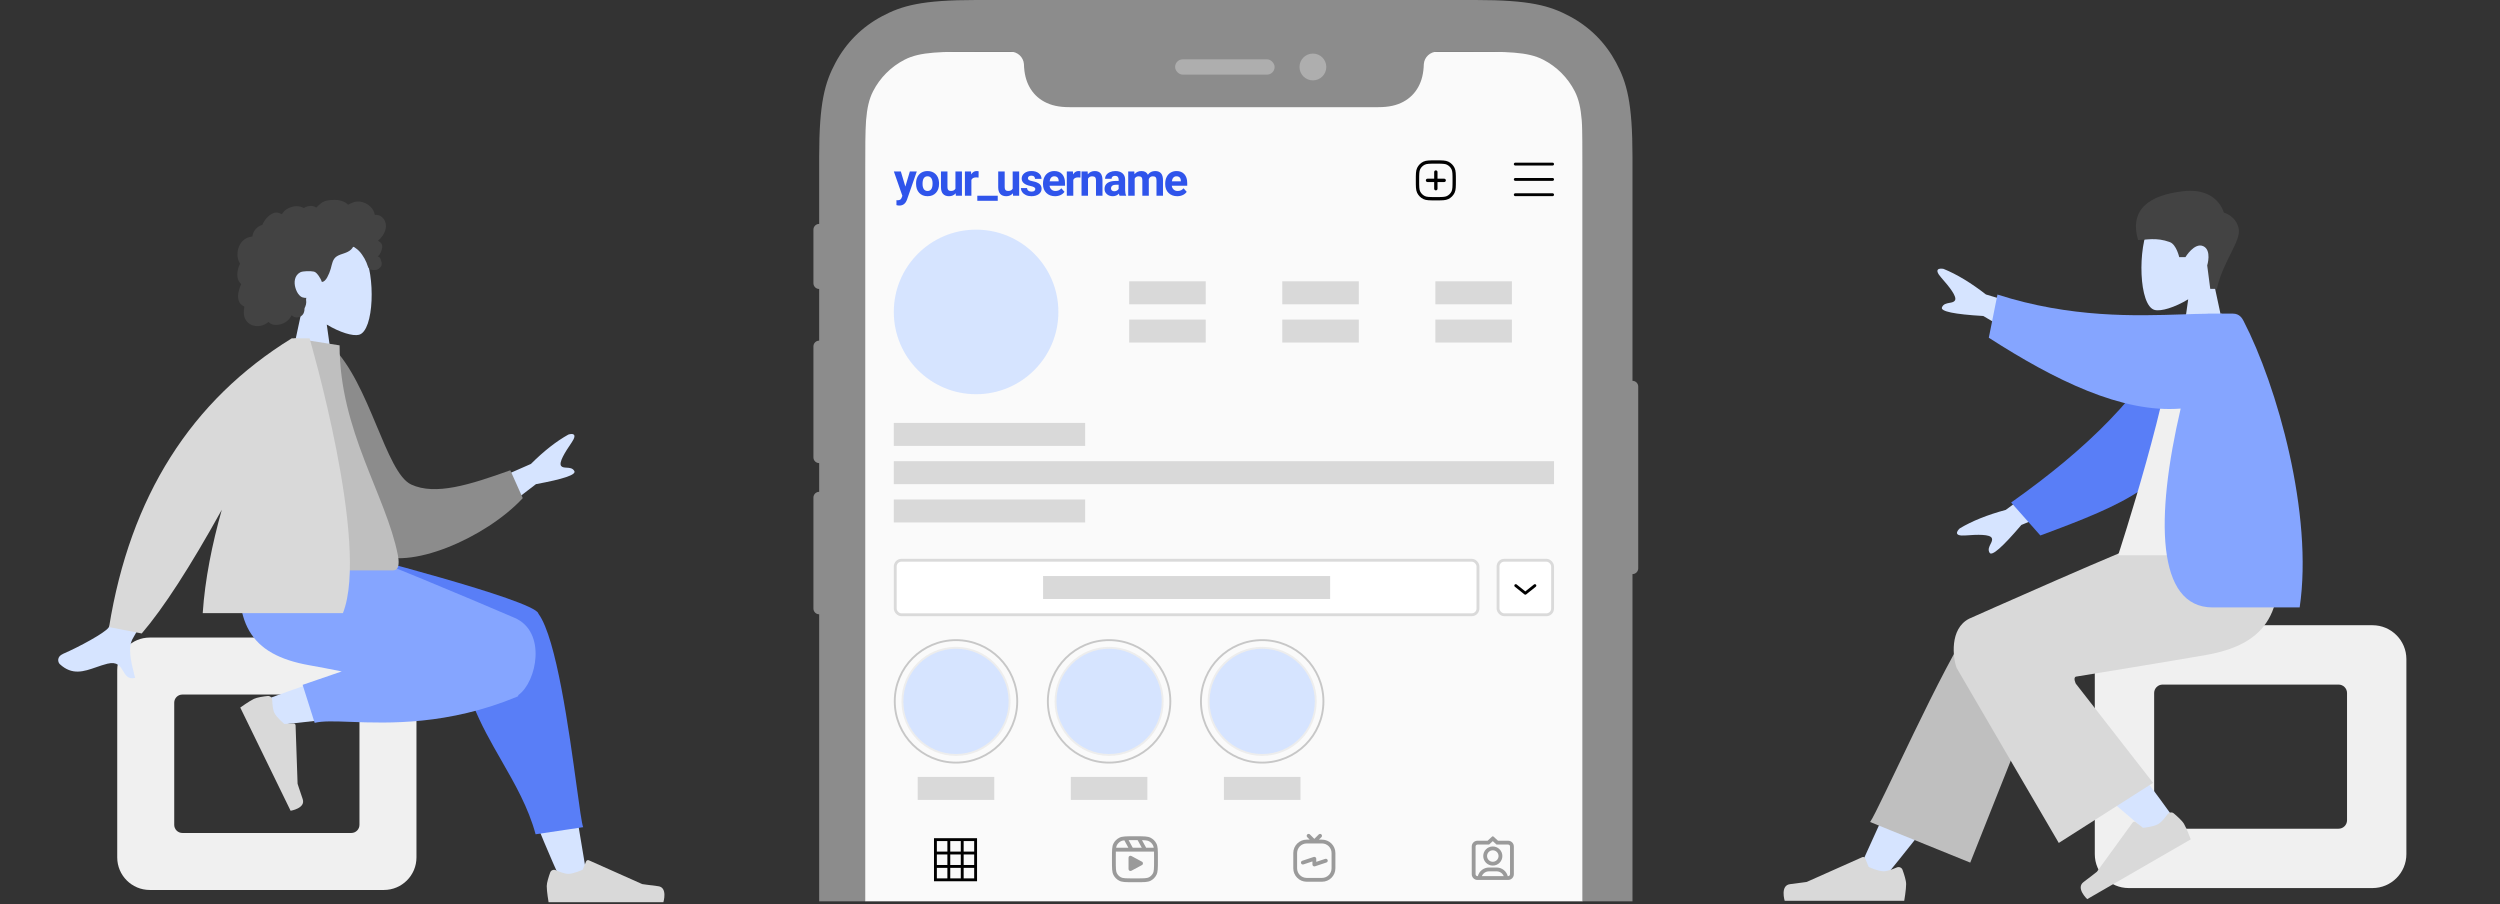 <svg width="879" height="318" viewBox="0 0 879 318" fill="none" xmlns="http://www.w3.org/2000/svg">
<rect x="0" y="0" width="879" height="318" fill="#333333" stroke="none"/>
<g clip-path="url(#clip0)">
<g clip-path="url(#clip1)">
<rect width="252.32" height="546.357" transform="translate(304.167 18.167)" fill="#FAFAFA"/>
<rect x="314.766" y="196.978" width="204.884" height="19.176" rx="2.187" fill="white"/>
<rect x="366.744" y="202.529" width="100.928" height="8.074" fill="#D9D9D9"/>
<rect x="314.766" y="196.978" width="204.884" height="19.176" rx="2.187" stroke="#DADADA" stroke-width="1.009"/>
<rect x="526.714" y="196.978" width="19.176" height="19.176" rx="2.187" fill="white" stroke="#DADADA" stroke-width="1.009"/>
<path d="M532.938 205.893L536.302 208.585L539.666 205.893" stroke="black" stroke-width="1.009" stroke-linecap="round" stroke-linejoin="round"/>
<g clip-path="url(#clip2)">
<path d="M354.967 246.601C354.967 257.006 346.532 265.441 336.127 265.441C325.722 265.441 317.287 257.006 317.287 246.601C317.287 236.196 325.722 227.761 336.127 227.761C346.532 227.761 354.967 236.196 354.967 246.601Z" fill="#D6E4FF" stroke="#EDEDED" stroke-width="0.673"/>
<circle cx="336.129" cy="246.601" r="21.531" stroke="#C7C7C7" stroke-width="0.673"/>
<rect x="322.671" y="273.179" width="26.914" height="8.074" fill="#D9D9D9"/>
<path d="M408.797 246.601C408.797 257.006 400.363 265.441 389.958 265.441C379.553 265.441 371.118 257.006 371.118 246.601C371.118 236.196 379.553 227.761 389.958 227.761C400.363 227.761 408.797 236.196 408.797 246.601Z" fill="#D6E4FF" stroke="#EDEDED" stroke-width="0.673"/>
<circle cx="389.957" cy="246.601" r="21.531" stroke="#C7C7C7" stroke-width="0.673"/>
<rect x="376.5" y="273.179" width="26.914" height="8.074" fill="#D9D9D9"/>
<path d="M462.624 246.601C462.624 257.006 454.189 265.441 443.784 265.441C433.379 265.441 424.945 257.006 424.945 246.601C424.945 236.196 433.379 227.761 443.784 227.761C454.189 227.761 462.624 236.196 462.624 246.601Z" fill="#D6E4FF" stroke="#EDEDED" stroke-width="0.673"/>
<circle cx="443.786" cy="246.601" r="21.531" stroke="#C7C7C7" stroke-width="0.673"/>
<rect x="430.329" y="273.179" width="26.914" height="8.074" fill="#D9D9D9"/>
</g>
<path fill-rule="evenodd" clip-rule="evenodd" d="M328.391 294.71H343.53V309.849H328.391V294.71ZM337.811 308.84V305.139H334.11V308.84H337.811ZM338.82 304.13H342.521V300.429H338.82V304.13ZM337.811 304.13V300.429H334.11V304.13H337.811ZM338.82 308.84H342.521V305.139H338.82V308.84ZM342.521 295.719V299.42H338.82V295.719H342.521ZM337.811 295.719V299.42H334.11V295.719H337.811ZM333.101 300.429V304.13H329.4V300.429H333.101ZM333.101 305.139V308.84H329.4V305.139H333.101ZM333.101 299.42H329.4V295.719H333.101V299.42Z" fill="black"/>
<path fill-rule="evenodd" clip-rule="evenodd" d="M523.034 296.945H523.557L523.943 296.592L524.869 295.743L525.795 296.592L526.181 296.945H526.704H530.25C530.622 296.945 530.923 297.247 530.923 297.618V307.374C530.923 307.746 530.622 308.047 530.25 308.047H530.123C529.675 306.306 528.094 305.019 526.213 305.019H523.521C521.64 305.019 520.06 306.306 519.611 308.047H519.484C519.113 308.047 518.812 307.746 518.812 307.374V297.618C518.812 297.247 519.113 296.945 519.484 296.945H523.034ZM521.026 308.047H528.709C528.31 307.061 527.342 306.365 526.213 306.365H523.521C522.392 306.365 521.425 307.061 521.026 308.047ZM530.25 295.6H526.704L525.096 294.126C524.968 294.008 524.77 294.008 524.642 294.126L523.034 295.6H519.484C518.37 295.6 517.466 296.503 517.466 297.618V307.374C517.466 308.489 518.37 309.393 519.484 309.393H530.25C531.365 309.393 532.269 308.489 532.269 307.374V297.618C532.269 296.503 531.365 295.6 530.25 295.6ZM528.232 300.982C528.232 302.84 526.726 304.346 524.868 304.346C523.01 304.346 521.504 302.84 521.504 300.982C521.504 299.124 523.01 297.618 524.868 297.618C526.726 297.618 528.232 299.124 528.232 300.982ZM526.887 300.982C526.887 302.097 525.983 303.001 524.868 303.001C523.753 303.001 522.849 302.097 522.849 300.982C522.849 299.867 523.753 298.963 524.868 298.963C525.983 298.963 526.887 299.867 526.887 300.982Z" fill="#9A9A9A"/>
<path fill-rule="evenodd" clip-rule="evenodd" d="M398.503 295.383H399.58C399.721 295.383 399.857 295.383 399.989 295.383L401.457 298.074H398.28L396.816 295.39C397.296 295.383 397.85 295.383 398.503 295.383ZM395.321 295.461C394.743 295.521 394.405 295.62 394.15 295.75C393.517 296.072 393.002 296.587 392.68 297.22C392.576 297.424 392.492 297.682 392.431 298.074H396.747L395.321 295.461ZM402.99 298.074H405.652C405.592 297.682 405.507 297.424 405.403 297.22C405.081 296.587 404.566 296.072 403.933 295.75C403.651 295.606 403.266 295.5 402.564 295.443C402.261 295.418 401.921 295.403 401.528 295.395L402.99 298.074ZM392.33 299.42C392.313 299.999 392.313 300.697 392.313 301.573V302.65C392.313 303.991 392.314 304.916 392.373 305.634C392.43 306.336 392.536 306.721 392.68 307.003C393.002 307.636 393.517 308.151 394.15 308.473C394.432 308.617 394.817 308.723 395.519 308.78C396.237 308.839 397.162 308.84 398.503 308.84H399.58C400.921 308.84 401.846 308.839 402.564 308.78C403.266 308.723 403.651 308.617 403.933 308.473C404.566 308.151 405.081 307.636 405.403 307.003C405.547 306.721 405.653 306.336 405.71 305.634C405.769 304.916 405.77 303.991 405.77 302.65V301.573C405.77 300.697 405.77 299.999 405.753 299.42H392.33ZM390.967 301.573C390.967 298.935 390.967 297.616 391.481 296.609C391.932 295.723 392.653 295.002 393.539 294.551C394.546 294.037 395.865 294.037 398.503 294.037H399.58C402.218 294.037 403.537 294.037 404.544 294.551C405.43 295.002 406.151 295.723 406.602 296.609C407.116 297.616 407.116 298.935 407.116 301.573V302.65C407.116 305.288 407.116 306.607 406.602 307.614C406.151 308.5 405.43 309.221 404.544 309.672C403.537 310.186 402.218 310.186 399.58 310.186H398.503C395.865 310.186 394.546 310.186 393.539 309.672C392.653 309.221 391.932 308.5 391.481 307.614C390.967 306.607 390.967 305.288 390.967 302.65V301.573ZM396.793 301.556C396.793 301.047 397.337 300.722 397.785 300.963L401.517 302.971C401.989 303.225 401.989 303.902 401.517 304.156L397.785 306.163C397.337 306.404 396.793 306.08 396.793 305.571V301.556Z" fill="#9A9A9A"/>
<path fill-rule="evenodd" clip-rule="evenodd" d="M460.578 293.394C460.316 293.131 459.89 293.131 459.627 293.394C459.364 293.656 459.364 294.082 459.627 294.345L460.497 295.215H459.43C456.828 295.215 454.72 297.324 454.72 299.925V305.308C454.72 307.909 456.828 310.018 459.43 310.018H464.813C467.414 310.018 469.523 307.909 469.523 305.308V299.925C469.523 297.324 467.414 295.215 464.813 295.215H463.746L464.615 294.345C464.878 294.082 464.878 293.656 464.615 293.394C464.353 293.131 463.927 293.131 463.664 293.394L462.121 294.936L460.578 293.394ZM456.065 299.925C456.065 298.067 457.572 296.561 459.43 296.561H462.121H464.813C466.671 296.561 468.177 298.067 468.177 299.925V305.308C468.177 307.166 466.671 308.672 464.813 308.672H459.43C457.572 308.672 456.065 307.166 456.065 305.308V299.925ZM462.796 301.944C462.796 301.728 462.692 301.524 462.516 301.398C462.341 301.271 462.115 301.237 461.91 301.305L457.873 302.651C457.52 302.769 457.33 303.15 457.447 303.502C457.565 303.855 457.946 304.045 458.298 303.928L461.45 302.877V303.962C461.45 304.179 461.554 304.382 461.729 304.508C461.905 304.635 462.13 304.669 462.336 304.601L466.373 303.255C466.725 303.137 466.916 302.756 466.798 302.404C466.681 302.051 466.3 301.861 465.947 301.978L462.796 303.029V301.944Z" fill="#9A9A9A"/>
<rect x="314.261" y="148.701" width="67.285" height="8.074" fill="#D9D9D9"/>
<rect x="314.259" y="175.615" width="67.285" height="8.074" fill="#D9D9D9"/>
<rect x="314.259" y="162.158" width="232.135" height="8.074" fill="#D9D9D9"/>
<path d="M532.265 57.697C532.265 57.419 532.491 57.193 532.769 57.193H545.89C546.169 57.193 546.395 57.419 546.395 57.697C546.395 57.976 546.169 58.202 545.89 58.202H532.769C532.491 58.202 532.265 57.976 532.265 57.697Z" fill="black"/>
<path d="M532.265 63.08C532.265 62.801 532.491 62.575 532.769 62.575H545.89C546.169 62.575 546.395 62.801 546.395 63.08C546.395 63.359 546.169 63.585 545.89 63.585H532.769C532.491 63.585 532.265 63.359 532.265 63.08Z" fill="black"/>
<path d="M532.769 67.958C532.491 67.958 532.265 68.184 532.265 68.463C532.265 68.742 532.491 68.968 532.769 68.968H545.89C546.169 68.968 546.395 68.742 546.395 68.463C546.395 68.184 546.169 67.958 545.89 67.958H532.769Z" fill="black"/>
<path d="M318.322 65.604L319.899 60.297H322.343L318.913 70.153L318.724 70.603C318.214 71.717 317.373 72.274 316.201 72.274C315.87 72.274 315.533 72.225 315.192 72.125V70.398L315.539 70.406C315.97 70.406 316.29 70.34 316.501 70.209C316.716 70.077 316.884 69.859 317.005 69.554L317.273 68.852L314.285 60.297H316.737L318.322 65.604ZM322.088 64.484C322.088 63.638 322.251 62.883 322.577 62.221C322.903 61.559 323.371 61.046 323.981 60.683C324.596 60.321 325.308 60.139 326.118 60.139C327.269 60.139 328.207 60.492 328.933 61.196C329.663 61.9 330.071 62.857 330.155 64.066L330.171 64.65C330.171 65.959 329.805 67.01 329.075 67.804C328.344 68.592 327.363 68.986 326.133 68.986C324.903 68.986 323.92 68.592 323.184 67.804C322.454 67.015 322.088 65.943 322.088 64.587V64.484ZM324.367 64.65C324.367 65.459 324.52 66.079 324.825 66.51C325.129 66.936 325.566 67.149 326.133 67.149C326.685 67.149 327.116 66.939 327.427 66.518C327.737 66.093 327.892 65.415 327.892 64.484C327.892 63.69 327.737 63.075 327.427 62.639C327.116 62.203 326.68 61.984 326.118 61.984C325.56 61.984 325.129 62.203 324.825 62.639C324.52 63.07 324.367 63.74 324.367 64.65ZM336.011 67.961C335.448 68.645 334.67 68.986 333.677 68.986C332.762 68.986 332.063 68.724 331.579 68.198C331.101 67.672 330.857 66.902 330.846 65.888V60.297H333.125V65.809C333.125 66.697 333.53 67.141 334.339 67.141C335.112 67.141 335.643 66.873 335.932 66.337V60.297H338.219V68.829H336.074L336.011 67.961ZM344.059 62.434C343.749 62.392 343.475 62.371 343.239 62.371C342.377 62.371 341.811 62.663 341.543 63.246V68.829H339.265V60.297H341.417L341.48 61.314C341.938 60.531 342.571 60.139 343.381 60.139C343.633 60.139 343.869 60.174 344.09 60.242L344.059 62.434ZM350.806 70.611H343.622V68.829H350.806V70.611ZM356.133 67.961C355.571 68.645 354.793 68.986 353.799 68.986C352.885 68.986 352.185 68.724 351.702 68.198C351.224 67.672 350.979 66.902 350.969 65.888V60.297H353.247V65.809C353.247 66.697 353.652 67.141 354.462 67.141C355.234 67.141 355.765 66.873 356.054 66.337V60.297H358.341V68.829H356.196L356.133 67.961ZM364.008 66.471C364.008 66.192 363.868 65.974 363.59 65.817C363.316 65.654 362.875 65.509 362.265 65.383C360.236 64.957 359.222 64.095 359.222 62.797C359.222 62.04 359.534 61.409 360.16 60.904C360.791 60.394 361.613 60.139 362.628 60.139C363.711 60.139 364.575 60.394 365.222 60.904C365.874 61.414 366.2 62.077 366.2 62.891H363.921C363.921 62.565 363.816 62.297 363.606 62.087C363.395 61.871 363.067 61.764 362.62 61.764C362.236 61.764 361.939 61.85 361.729 62.024C361.519 62.197 361.414 62.418 361.414 62.686C361.414 62.939 361.532 63.144 361.768 63.301C362.01 63.454 362.415 63.588 362.983 63.703C363.55 63.814 364.029 63.94 364.418 64.082C365.622 64.523 366.223 65.288 366.223 66.376C366.223 67.154 365.89 67.785 365.222 68.269C364.554 68.747 363.692 68.986 362.636 68.986C361.921 68.986 361.285 68.86 360.728 68.608C360.176 68.35 359.742 68.001 359.427 67.559C359.111 67.112 358.953 66.631 358.953 66.116H361.114C361.135 66.521 361.285 66.831 361.563 67.047C361.842 67.262 362.215 67.37 362.683 67.37C363.119 67.37 363.448 67.288 363.669 67.126C363.895 66.957 364.008 66.739 364.008 66.471ZM370.952 68.986C369.701 68.986 368.681 68.603 367.892 67.835C367.109 67.068 366.718 66.045 366.718 64.768V64.547C366.718 63.69 366.883 62.925 367.214 62.253C367.545 61.575 368.013 61.054 368.618 60.691C369.228 60.323 369.921 60.139 370.699 60.139C371.866 60.139 372.784 60.507 373.451 61.243C374.124 61.979 374.461 63.023 374.461 64.374V65.304H369.028C369.101 65.861 369.322 66.308 369.69 66.644C370.063 66.981 370.534 67.149 371.102 67.149C371.979 67.149 372.665 66.831 373.16 66.195L374.279 67.449C373.938 67.932 373.475 68.311 372.891 68.584C372.308 68.852 371.661 68.986 370.952 68.986ZM370.692 61.984C370.24 61.984 369.872 62.137 369.588 62.442C369.309 62.747 369.13 63.183 369.051 63.751H372.221V63.569C372.211 63.065 372.074 62.676 371.811 62.402C371.548 62.124 371.175 61.984 370.692 61.984ZM379.883 62.434C379.573 62.392 379.299 62.371 379.063 62.371C378.201 62.371 377.636 62.663 377.368 63.246V68.829H375.089V60.297H377.241L377.304 61.314C377.762 60.531 378.395 60.139 379.205 60.139C379.457 60.139 379.694 60.174 379.914 60.242L379.883 62.434ZM382.411 60.297L382.482 61.283C383.092 60.52 383.909 60.139 384.935 60.139C385.839 60.139 386.512 60.405 386.953 60.936C387.395 61.467 387.621 62.261 387.631 63.317V68.829H385.352V63.372C385.352 62.889 385.247 62.539 385.037 62.324C384.827 62.103 384.477 61.992 383.988 61.992C383.347 61.992 382.866 62.266 382.545 62.812V68.829H380.267V60.297H382.411ZM393.637 68.829C393.532 68.624 393.456 68.369 393.408 68.064C392.856 68.679 392.139 68.986 391.256 68.986C390.42 68.986 389.726 68.745 389.174 68.261C388.627 67.777 388.354 67.168 388.354 66.432C388.354 65.528 388.688 64.834 389.355 64.35C390.028 63.866 390.998 63.622 392.265 63.617H393.314V63.128C393.314 62.734 393.211 62.418 393.006 62.182C392.806 61.945 392.488 61.827 392.052 61.827C391.668 61.827 391.366 61.919 391.145 62.103C390.93 62.287 390.822 62.539 390.822 62.86H388.543C388.543 62.366 388.696 61.908 389.001 61.488C389.305 61.067 389.736 60.739 390.294 60.502C390.851 60.26 391.476 60.139 392.17 60.139C393.222 60.139 394.055 60.405 394.67 60.936C395.29 61.461 395.6 62.203 395.6 63.159V66.857C395.606 67.667 395.719 68.279 395.939 68.695V68.829H393.637ZM391.752 67.244C392.089 67.244 392.399 67.17 392.683 67.023C392.967 66.871 393.177 66.668 393.314 66.416V64.949H392.462C391.321 64.949 390.714 65.344 390.641 66.132L390.633 66.266C390.633 66.55 390.733 66.784 390.932 66.968C391.132 67.152 391.405 67.244 391.752 67.244ZM398.815 60.297L398.886 61.251C399.49 60.51 400.308 60.139 401.338 60.139C402.437 60.139 403.191 60.573 403.601 61.44C404.2 60.573 405.054 60.139 406.164 60.139C407.089 60.139 407.777 60.41 408.229 60.952C408.682 61.488 408.908 62.297 408.908 63.38V68.829H406.621V63.388C406.621 62.904 406.526 62.552 406.337 62.331C406.148 62.105 405.814 61.992 405.336 61.992C404.652 61.992 404.179 62.318 403.916 62.97L403.924 68.829H401.645V63.396C401.645 62.902 401.548 62.544 401.354 62.324C401.159 62.103 400.828 61.992 400.36 61.992C399.714 61.992 399.246 62.261 398.957 62.797V68.829H396.678V60.297H398.815ZM413.92 68.986C412.669 68.986 411.649 68.603 410.86 67.835C410.077 67.068 409.686 66.045 409.686 64.768V64.547C409.686 63.69 409.851 62.925 410.182 62.253C410.513 61.575 410.981 61.054 411.586 60.691C412.196 60.323 412.889 60.139 413.667 60.139C414.834 60.139 415.752 60.507 416.419 61.243C417.092 61.979 417.429 63.023 417.429 64.374V65.304H411.996C412.069 65.861 412.29 66.308 412.658 66.644C413.031 66.981 413.502 67.149 414.07 67.149C414.947 67.149 415.633 66.831 416.128 66.195L417.247 67.449C416.906 67.932 416.443 68.311 415.86 68.584C415.276 68.852 414.629 68.986 413.92 68.986ZM413.66 61.984C413.208 61.984 412.84 62.137 412.556 62.442C412.277 62.747 412.098 63.183 412.02 63.751H415.189V63.569C415.179 63.065 415.042 62.676 414.779 62.402C414.516 62.124 414.143 61.984 413.66 61.984Z" fill="#2F54EB"/>
<path fill-rule="evenodd" clip-rule="evenodd" d="M504.819 56.372H504.844H504.869C505.943 56.372 506.784 56.372 507.46 56.425C508.147 56.478 508.714 56.589 509.229 56.837C510.188 57.299 510.961 58.072 511.423 59.03C511.671 59.546 511.782 60.112 511.835 60.8C511.888 61.476 511.888 62.316 511.888 63.391V63.391V63.416V63.441V63.441C511.888 64.515 511.888 65.355 511.835 66.031C511.782 66.719 511.671 67.285 511.423 67.801C510.961 68.759 510.188 69.532 509.229 69.994C508.714 70.242 508.147 70.353 507.46 70.406C506.784 70.459 505.943 70.459 504.869 70.459H504.869H504.844H504.819H504.819C503.745 70.459 502.905 70.459 502.229 70.406C501.541 70.353 500.975 70.242 500.459 69.994C499.501 69.532 498.727 68.759 498.266 67.801C498.018 67.285 497.907 66.719 497.853 66.031C497.801 65.355 497.801 64.515 497.801 63.441V63.416V63.391C497.801 62.316 497.801 61.476 497.853 60.8C497.907 60.112 498.018 59.546 498.266 59.03C498.727 58.072 499.501 57.299 500.459 56.837C500.975 56.589 501.541 56.478 502.229 56.425C502.905 56.372 503.745 56.372 504.819 56.372ZM502.32 57.595C501.701 57.643 501.298 57.736 500.968 57.895C500.25 58.241 499.67 58.821 499.323 59.54C499.165 59.869 499.072 60.273 499.024 60.891C498.975 61.517 498.975 62.311 498.975 63.416C498.975 64.52 498.975 65.315 499.024 65.94C499.072 66.559 499.165 66.962 499.323 67.291C499.67 68.01 500.25 68.59 500.968 68.936C501.298 69.095 501.701 69.188 502.32 69.236C502.945 69.285 503.74 69.285 504.844 69.285C505.949 69.285 506.743 69.285 507.369 69.236C507.987 69.188 508.391 69.095 508.72 68.936C509.439 68.59 510.019 68.01 510.365 67.291C510.524 66.962 510.617 66.559 510.665 65.94C510.713 65.315 510.714 64.52 510.714 63.416C510.714 62.311 510.713 61.517 510.665 60.891C510.617 60.273 510.524 59.869 510.365 59.54C510.019 58.821 509.439 58.241 508.72 57.895C508.391 57.736 507.987 57.643 507.369 57.595C506.743 57.546 505.949 57.546 504.844 57.546C503.74 57.546 502.945 57.546 502.32 57.595ZM504.844 59.895C505.169 59.895 505.431 60.157 505.431 60.481V62.829H507.78C508.104 62.829 508.367 63.092 508.367 63.416C508.367 63.74 508.104 64.003 507.78 64.003H505.431V66.351C505.431 66.675 505.169 66.938 504.844 66.938C504.52 66.938 504.257 66.675 504.257 66.351V64.003H501.911C501.586 64.003 501.324 63.74 501.324 63.416C501.324 63.092 501.586 62.829 501.911 62.829H504.257V60.481C504.257 60.157 504.52 59.895 504.844 59.895Z" fill="black"/>
<rect x="450.849" y="98.91" width="26.914" height="8.074" fill="#D9D9D9"/>
<rect x="397.02" y="98.91" width="26.914" height="8.074" fill="#D9D9D9"/>
<rect x="504.677" y="98.91" width="26.914" height="8.074" fill="#D9D9D9"/>
<rect x="450.849" y="112.367" width="26.914" height="8.074" fill="#D9D9D9"/>
<rect x="504.677" y="112.367" width="26.914" height="8.074" fill="#D9D9D9"/>
<rect x="397.02" y="112.367" width="26.914" height="8.074" fill="#D9D9D9"/>
<path d="M314.261 109.675C314.261 93.696 327.215 80.743 343.194 80.743C359.173 80.743 372.127 93.696 372.127 109.675C372.127 125.654 359.173 138.608 343.194 138.608C327.215 138.608 314.261 125.654 314.261 109.675Z" fill="#D6E4FF"/>
</g>
<path fill-rule="evenodd" clip-rule="evenodd" d="M573.981 201.856V526.142C573.981 545.338 571.983 552.298 568.23 559.316C564.477 566.334 558.969 571.841 551.952 575.594C544.934 579.347 537.973 581.346 518.778 581.346H343.222C324.027 581.346 317.066 579.347 310.048 575.594C303.031 571.841 297.523 566.334 293.77 559.316C290.017 552.298 288.019 545.338 288.019 526.142V215.986C286.904 215.986 286 215.082 286 213.968V174.942C286 173.827 286.904 172.923 288.019 172.923V162.831C286.904 162.831 286 161.927 286 160.812V121.787C286 120.672 286.904 119.768 288.019 119.768V101.601C286.904 101.601 286 100.697 286 99.582V80.743C286 79.628 286.904 78.724 288.019 78.724V55.204C288.019 36.008 290.017 29.047 293.77 22.03C297.523 15.012 303.031 9.505 310.048 5.752C317.066 1.999 324.027 0 343.222 0H518.778C537.973 0 544.934 1.999 551.952 5.752C558.969 9.505 564.477 15.012 568.23 22.03C571.983 29.047 573.981 36.008 573.981 55.204V133.898C575.096 133.898 576 134.802 576 135.917V199.838C576 200.952 575.096 201.856 573.981 201.856ZM304.167 59.077C304.167 44.757 304.167 37.597 306.954 32.128C309.405 27.317 313.317 23.405 318.128 20.954C323.597 18.167 330.757 18.167 345.077 18.167L355.304 18.167C357.783 18.174 359.833 20.095 360.013 22.53C360.108 25.876 360.754 28.332 361.888 30.451C363.119 32.754 364.926 34.561 367.229 35.792C369.532 37.024 372.231 37.68 376.038 37.68H484.59C488.396 37.68 491.096 37.024 493.398 35.792C495.701 34.561 497.508 32.754 498.74 30.451C499.871 28.335 500.517 25.884 500.614 22.546C500.786 20.103 502.84 18.174 505.324 18.167L515.578 18.167C529.897 18.167 537.057 18.167 542.527 20.954C547.338 23.405 551.249 27.317 553.7 32.128C556.487 37.597 556.487 44.757 556.487 59.077V523.615C556.487 537.935 556.487 545.094 553.7 550.564C551.249 555.375 547.338 559.286 542.527 561.738C537.057 564.524 529.897 564.524 515.578 564.524H345.077C330.757 564.524 323.597 564.524 318.128 561.738C313.317 559.286 309.405 555.375 306.954 550.564C304.167 545.094 304.167 537.935 304.167 523.615V59.077Z" fill="#8C8C8C"/>
<g opacity="0.3">
<path fill-rule="evenodd" clip-rule="evenodd" d="M461.615 28.26C464.216 28.26 466.325 26.151 466.325 23.55C466.325 20.949 464.216 18.84 461.615 18.84C459.014 18.84 456.905 20.949 456.905 23.55C456.905 26.151 459.014 28.26 461.615 28.26Z" fill="white"/>
<rect x="413.169" y="20.859" width="34.988" height="5.383" rx="2.691" fill="white"/>
</g>
</g>
<path fill-rule="evenodd" clip-rule="evenodd" d="M769.37 105.236C764.543 108.145 759.801 109.55 757.575 108.977C751.994 107.538 751.481 87.119 755.799 79.069C760.118 71.019 782.32 67.51 783.439 83.46C783.828 88.995 781.504 93.935 778.069 97.966L784.227 126.667H766.34L769.37 105.236Z" fill="#D6E4FF"/>
<path fill-rule="evenodd" clip-rule="evenodd" d="M779.444 101.557C781.689 91.569 788.085 84.761 787.108 80.297C786.131 75.833 781.901 74.745 781.901 74.745C781.901 74.745 779.713 65.894 767.79 67.216C755.866 68.537 748.588 73.489 751.731 84.385C754.62 84.385 758.108 83.341 762.93 85.131C765.226 85.983 766.214 90.415 766.214 90.415H768.393C768.393 90.415 771.566 85.155 774.65 86.549C777.734 87.943 776.052 93.322 776.052 93.322L777.125 101.557H779.444Z" fill="#434343"/>
<path fill-rule="evenodd" clip-rule="evenodd" d="M834.162 219.828C840.748 219.828 846.086 225.166 846.086 231.752V300.318C846.086 306.904 840.748 312.243 834.162 312.243H748.454C741.868 312.243 736.529 306.904 736.529 300.318V231.752C736.529 225.166 741.868 219.828 748.454 219.828H834.162ZM822.237 240.696C823.884 240.696 825.218 242.03 825.218 243.677V288.394C825.218 290.04 823.884 291.375 822.237 291.375H760.379C758.732 291.375 757.397 290.04 757.397 288.394V243.677C757.397 242.03 758.732 240.696 760.379 240.696H822.237Z" fill="#F0F0F0"/>
<path fill-rule="evenodd" clip-rule="evenodd" d="M662.627 308.517C677.321 290.573 687.263 277.271 692.454 268.609C701.342 253.779 708.616 240.583 710.911 235.542C716.385 223.521 698.309 217.892 694.218 223.499C688.027 231.985 674.803 258.689 654.548 303.611L662.627 308.517Z" fill="#D6E4FF"/>
<path fill-rule="evenodd" clip-rule="evenodd" d="M692.738 303.3L720.084 234.463C725.933 221.914 697.688 213.666 693.389 219.506C683.631 232.764 660.436 285.066 657.529 289.016L692.738 303.3Z" fill="#BFBFBF"/>
<path fill-rule="evenodd" clip-rule="evenodd" d="M765.57 289.495C760.243 281.724 740.867 255.582 730.314 244.766C727.281 241.658 724.322 238.674 721.523 235.894C713.204 227.631 696.638 241.52 704.942 249.046C725.621 267.79 755.794 293.094 758.314 295.351C761.848 298.513 768.918 294.378 765.57 289.495Z" fill="#D6E4FF"/>
<path fill-rule="evenodd" clip-rule="evenodd" d="M762.119 286.296C762.635 285.592 763.635 285.426 764.303 285.988C765.521 287.012 767.273 288.591 767.906 289.686C768.914 291.432 770.266 295.117 770.266 295.117C768.24 296.287 733.862 316.135 733.862 316.135C733.862 316.135 729.735 312.263 732.576 310.124C735.417 307.985 737.265 306.516 737.265 306.516L749.83 289.204C750.077 288.864 750.556 288.795 750.888 289.051L753.499 291.062C753.499 291.062 757.092 290.748 758.861 289.727C759.938 289.105 761.254 287.476 762.119 286.296Z" fill="#D9D9D9"/>
<path fill-rule="evenodd" clip-rule="evenodd" d="M666.882 305.002C667.68 304.65 668.63 305.006 668.927 305.827C669.47 307.323 670.198 309.566 670.198 310.831C670.198 312.847 669.526 316.715 669.526 316.715C667.188 316.715 627.491 316.715 627.491 316.715C627.491 316.715 625.852 311.298 629.383 310.866C632.913 310.434 635.248 310.086 635.248 310.086L654.786 301.376C655.169 301.205 655.618 301.384 655.778 301.773L657.034 304.819C657.034 304.819 660.302 306.344 662.345 306.344C663.589 306.344 665.543 305.591 666.882 305.002Z" fill="#D9D9D9"/>
<path fill-rule="evenodd" clip-rule="evenodd" d="M729.924 237.901C729.924 237.901 764.018 232.347 775.597 230.305C797.6 226.425 804.016 214.585 800.222 188.751L759.682 188.751C751.635 191.075 692.432 217.496 692.432 217.496C685.331 221.021 686.654 231.415 687.952 234.839C688.031 235.049 723.865 296.378 723.865 296.378L757.029 275.251L729.862 240.39C729.862 240.39 728.786 238.223 729.924 237.901Z" fill="#D9D9D9"/>
<path fill-rule="evenodd" clip-rule="evenodd" d="M698.251 103.535L726.5 112.015L719.288 124.031L697.323 111.104C687.07 110.494 682.226 109.483 682.79 108.071C683.266 106.88 684.398 106.678 685.441 106.491C686.253 106.345 687.011 106.209 687.363 105.624C688.165 104.287 685.352 100.807 682.541 97.618C679.731 94.43 681.98 94.281 683.339 94.537C688.01 96.433 692.981 99.433 698.251 103.535ZM705.223 179.278L728.996 161.821L734.252 174.812L710.71 184.574C704.052 192.395 700.329 195.655 699.541 194.355C698.876 193.259 699.396 192.232 699.874 191.287C700.247 190.551 700.595 189.863 700.339 189.23C699.754 187.785 695.281 187.937 691.043 188.263C686.805 188.589 688.04 186.703 689.062 185.772C693.388 183.183 698.775 181.018 705.223 179.278Z" fill="#D6E4FF"/>
<path fill-rule="evenodd" clip-rule="evenodd" d="M765.923 114.807C752.977 138.947 734.256 157.452 707.116 176.688L717.392 188.275C747.695 177.013 763.688 170.219 771.542 147.412C773.513 141.688 774.891 123.441 776.073 113.84L765.923 114.807Z" fill="#597EF7"/>
<path fill-rule="evenodd" clip-rule="evenodd" d="M802.114 195.233H744.727C744.727 195.233 764.226 135.766 764.649 113.604C764.663 112.85 766.054 111.523 766.67 111.697C773.421 113.604 781.118 110.271 781.118 110.271C794.723 132.151 799.428 159.091 802.114 195.233Z" fill="#F0F0F0"/>
<path fill-rule="evenodd" clip-rule="evenodd" d="M766.724 143.653C757.761 182.099 758.174 213.572 777.962 213.572H808.56C813.42 180.912 800.648 135.628 788.807 112.788C788.355 111.915 787.392 110.271 785.124 110.271H776.233C776.229 110.283 776.225 110.295 776.222 110.306C773.546 110.328 770.6 110.426 767.409 110.532C750.982 111.077 728.077 111.838 702.304 103.563L699.265 118.748C722.528 133.709 746.083 145.299 766.724 143.653Z" fill="#85A5FF"/>
<path fill-rule="evenodd" clip-rule="evenodd" d="M114.891 114.117C119.525 116.91 124.079 118.26 126.217 117.709C131.577 116.328 132.07 96.718 127.923 88.987C123.775 81.257 102.453 77.887 101.379 93.204C101.006 98.52 103.238 103.264 106.536 107.136L100.622 134.698H117.8L114.891 114.117Z" fill="#D6E4FF"/>
<path fill-rule="evenodd" clip-rule="evenodd" d="M135.532 78.27C135.176 77.02 134.22 75.95 132.93 75.632C132.618 75.555 132.295 75.524 131.973 75.537C131.857 75.541 131.825 75.575 131.771 75.494C131.731 75.434 131.73 75.288 131.714 75.218C131.663 74.999 131.598 74.783 131.519 74.573C131.25 73.855 130.796 73.22 130.25 72.686C129.227 71.685 127.846 70.994 126.411 70.869C125.626 70.801 124.846 70.929 124.103 71.184C123.719 71.317 123.346 71.481 122.983 71.663C122.874 71.718 122.519 71.987 122.409 71.969C122.288 71.95 122.045 71.649 121.946 71.573C120.728 70.639 119.225 70.272 117.708 70.283C115.996 70.296 114.347 70.381 112.919 71.425C112.617 71.646 112.329 71.888 112.055 72.142C111.911 72.276 111.771 72.416 111.638 72.561C111.557 72.648 111.479 72.737 111.404 72.829C111.276 72.985 111.296 73.036 111.117 72.927C110.43 72.51 109.634 72.315 108.831 72.413C108.355 72.472 107.892 72.615 107.452 72.803C107.302 72.867 106.955 73.123 106.796 73.125C106.637 73.127 106.295 72.891 106.132 72.83C105.251 72.505 104.301 72.425 103.375 72.575C102.419 72.73 101.481 73.112 100.671 73.638C100.282 73.892 99.942 74.172 99.669 74.549C99.552 74.712 99.445 74.884 99.312 75.035C99.233 75.123 99.079 75.214 99.037 75.326C99.062 75.259 97.992 74.846 97.891 74.82C97.353 74.679 96.805 74.708 96.278 74.881C95.288 75.207 94.436 75.938 93.736 76.688C93.376 77.072 93.062 77.498 92.795 77.951C92.667 78.168 92.55 78.392 92.442 78.62C92.391 78.73 92.356 78.869 92.288 78.968C92.2 79.097 92.14 79.099 91.981 79.155C91.17 79.439 90.431 79.92 89.868 80.569C89.299 81.226 88.93 82.035 88.775 82.888C88.766 82.938 88.76 83.146 88.731 83.173C88.691 83.21 88.528 83.194 88.466 83.201C88.253 83.226 88.041 83.264 87.831 83.313C87.446 83.404 87.07 83.539 86.715 83.714C85.331 84.399 84.341 85.683 83.857 87.128C83.348 88.644 83.357 90.381 83.965 91.869C84.063 92.11 84.18 92.343 84.317 92.564C84.401 92.699 84.428 92.699 84.374 92.841C84.313 93 84.201 93.153 84.129 93.308C83.893 93.812 83.728 94.347 83.623 94.893C83.452 95.789 83.368 96.73 83.536 97.633C83.615 98.052 83.751 98.462 83.96 98.835C84.066 99.026 84.19 99.206 84.33 99.373C84.403 99.46 84.481 99.543 84.561 99.622C84.608 99.668 84.668 99.707 84.708 99.758C84.804 99.881 84.824 99.78 84.775 99.961C84.705 100.214 84.548 100.464 84.452 100.711C84.353 100.965 84.263 101.223 84.181 101.483C84.016 102.009 83.875 102.546 83.788 103.091C83.619 104.139 83.649 105.254 84.144 106.216C84.356 106.627 84.66 106.987 85.028 107.268C85.209 107.405 85.404 107.523 85.609 107.621C85.714 107.671 85.849 107.692 85.897 107.794C85.949 107.903 85.872 108.121 85.854 108.243C85.702 109.309 85.626 110.427 85.942 111.471C86.234 112.432 86.876 113.281 87.71 113.843C89.327 114.933 91.507 114.872 93.206 113.999C93.649 113.772 94.064 113.489 94.433 113.156C95.375 114.423 97.312 114.383 98.688 114.022C100.402 113.572 101.777 112.38 102.569 110.814C103.653 112.133 105.927 111.705 106.678 110.274C106.862 109.924 106.971 109.538 107.025 109.148C107.053 108.942 107.035 108.735 107.057 108.531C107.084 108.272 107.257 108.019 107.357 107.768C107.551 107.279 107.671 106.774 107.677 106.247C107.679 105.972 107.644 105.703 107.618 105.43C107.595 105.185 107.663 104.955 107.702 104.713C107.262 104.785 106.726 104.667 106.312 104.539C105.906 104.414 105.525 104.085 105.238 103.784C104.572 103.085 104.165 102.169 103.887 101.258C103.276 99.257 103.527 96.857 105.539 95.759C106.476 95.247 109.285 95.249 110.401 95.502C111.575 95.768 112.906 98.358 112.972 98.602C113.012 98.752 112.992 98.939 113.13 99.039C113.434 99.26 113.936 98.877 114.161 98.688C114.548 98.361 114.824 97.927 115.063 97.487C115.584 96.528 116.005 95.5 116.301 94.45C116.53 93.641 116.677 92.806 116.976 92.018C117.273 91.233 117.742 90.531 118.472 90.087C119.266 89.603 120.175 89.349 121.046 89.045C121.91 88.743 122.759 88.375 123.428 87.736C123.575 87.596 123.718 87.446 123.836 87.281C123.93 87.15 124.022 86.9 124.165 86.817C124.386 86.689 124.71 87.023 124.901 87.145C125.846 87.745 126.635 88.582 127.271 89.497C127.903 90.406 128.422 91.282 128.844 92.297C129.157 93.05 129.352 94.015 129.902 94.632C130.147 94.908 131.973 95.075 132.564 94.834C133.155 94.594 133.818 93.969 134.017 93.577C134.22 93.176 134.268 92.736 134.182 92.297C134.13 92.039 134.026 91.798 133.969 91.544C133.921 91.332 133.878 91.13 133.774 90.935C133.577 90.565 133.242 90.3 132.837 90.189C133.258 89.8 133.607 89.335 133.849 88.816C134.1 88.276 134.312 87.62 134.373 87.028C134.422 86.547 134.346 86.049 134.083 85.635C133.807 85.202 133.317 84.919 132.894 84.648C133.541 84.142 134.094 83.527 134.549 82.845C135.434 81.52 135.982 79.85 135.532 78.27Z" fill="#434343"/>
<path fill-rule="evenodd" clip-rule="evenodd" d="M52.668 224.164C46.344 224.164 41.217 229.291 41.217 235.616V301.462C41.217 307.787 46.344 312.914 52.668 312.914H134.977C141.302 312.914 146.429 307.787 146.429 301.462V235.616C146.429 229.291 141.302 224.164 134.977 224.164H52.668ZM64.12 244.204C62.539 244.204 61.257 245.486 61.257 247.067V290.011C61.257 291.592 62.539 292.874 64.12 292.874H123.526C125.107 292.874 126.389 291.592 126.389 290.011V247.067C126.389 245.486 125.107 244.204 123.526 244.204H64.12Z" fill="#F0F0F0"/>
<path fill-rule="evenodd" clip-rule="evenodd" d="M179.145 263.228C181.807 272.553 188.439 290.226 197.609 310.523L206.323 307.981C198.7 261.276 192.355 230.355 188.721 220.944C186.319 214.726 168.153 215.455 170.243 227.966C171.119 233.213 174.587 247.262 179.145 263.228ZM143.327 230.148C129.116 233.092 99.651 243.5 91.237 246.826C85.949 248.916 89.358 256.005 93.869 255.385C94.633 255.28 97.336 254.977 101.368 254.526C114.321 253.077 140.997 250.093 161.228 247.181C171.881 245.648 166.15 225.694 155.09 227.805C151.368 228.516 147.41 229.302 143.327 230.148Z" fill="#D6E4FF"/>
<path fill-rule="evenodd" clip-rule="evenodd" d="M189.278 215.674C187.825 210.933 121.78 194.103 121.78 194.103H116.368V199.147L161.879 222.315C161.819 223.062 161.856 223.852 162.002 224.686C161.674 241.861 169.025 254.692 176.302 267.395C181.062 275.702 185.79 283.955 188.318 293.333L205.039 290.838C204.552 289.593 203.782 283.976 202.729 276.297C200.074 256.934 195.62 224.456 189.372 215.864C189.35 215.834 189.328 215.804 189.305 215.774C189.297 215.74 189.288 215.707 189.278 215.674Z" fill="#597EF7"/>
<path fill-rule="evenodd" clip-rule="evenodd" d="M120.149 236.074C115.985 235.24 112.15 234.496 108.869 233.921C87.674 230.203 81.493 218.858 85.147 194.103H124.199C130.578 195.936 163.73 209.838 180.931 217.233C192.315 222.127 188.726 239.77 182.279 244.361C182.244 244.643 182.128 244.834 181.922 244.92C157.479 255.051 136.635 254.295 123.251 253.809C117.645 253.606 113.347 253.45 110.642 254.162L106.402 240.789L120.149 236.074Z" fill="#85A5FF"/>
<path fill-rule="evenodd" clip-rule="evenodd" d="M95.702 246.133C95.67 245.295 94.963 244.626 94.129 244.714C92.609 244.876 90.366 245.192 89.275 245.724C87.535 246.573 84.479 248.781 84.479 248.781C85.464 250.8 102.176 285.064 102.176 285.064C102.176 285.064 107.541 284.198 106.428 280.969C105.314 277.74 104.632 275.578 104.632 275.578L103.925 255.047C103.911 254.644 103.567 254.332 103.164 254.357L100.006 254.556C100.006 254.556 97.314 252.377 96.454 250.613C95.93 249.54 95.757 247.536 95.702 246.133Z" fill="#D9D9D9"/>
<path fill-rule="evenodd" clip-rule="evenodd" d="M195.42 305.96C194.653 305.622 193.741 305.964 193.455 306.752C192.934 308.189 192.235 310.344 192.235 311.558C192.235 313.494 192.88 317.208 192.88 317.208C195.126 317.208 233.248 317.208 233.248 317.208C233.248 317.208 234.822 312.006 231.432 311.591C228.041 311.177 225.799 310.842 225.799 310.842L207.036 302.478C206.668 302.314 206.237 302.486 206.083 302.859L204.877 305.784C204.877 305.784 201.738 307.249 199.776 307.249C198.582 307.249 196.705 306.526 195.42 305.96Z" fill="#D9D9D9"/>
<path fill-rule="evenodd" clip-rule="evenodd" d="M186.677 163.115L160.743 174.505L169.024 185.113L188.447 170.222C198.148 168.44 202.647 166.909 201.944 165.629C201.352 164.55 200.249 164.489 199.233 164.433C198.441 164.389 197.703 164.349 197.299 163.832C196.378 162.651 198.652 159.005 200.958 155.637C203.264 152.268 201.103 152.39 199.838 152.793C195.607 155.147 191.22 158.588 186.677 163.115ZM70.561 180.552L55.895 177.642C45.948 203.858 40.018 218.225 38.105 220.741C36.702 222.587 28.049 227.34 22.192 229.878C19.841 230.897 20.346 232.883 21.036 233.519C25.385 237.528 29.428 236.123 33.829 234.593C35.103 234.15 36.407 233.697 37.757 233.362C41.252 232.494 42.316 234.291 43.321 235.989C44.211 237.493 45.055 238.92 47.5 238.35C47.389 237.871 47.252 237.333 47.105 236.753C46.151 233.002 44.746 227.471 46.831 224.257C47.901 222.608 55.812 208.039 70.561 180.552Z" fill="#D6E4FF"/>
<path fill-rule="evenodd" clip-rule="evenodd" d="M110.424 122.768L116.613 121.707C130.093 134.783 135.594 166.199 144.578 170.357C153.071 174.289 165.112 170.484 179.423 165.347L183.806 175.14C170.803 189.208 143.1 201.094 131.871 194.308C113.918 183.46 109.773 144.714 110.424 122.768Z" fill="#8C8C8C"/>
<path fill-rule="evenodd" clip-rule="evenodd" d="M83.444 200.545C83.444 200.545 120.668 200.545 138.206 200.545C140.708 200.545 140.236 196.932 139.875 195.108C135.7 174.066 119.403 151.383 119.403 121.429L103.608 118.952C90.543 139.965 86.024 165.835 83.444 200.545Z" fill="#BFBFBF"/>
<path fill-rule="evenodd" clip-rule="evenodd" d="M120.57 215.575H71.277C72.056 203.811 74.557 191.371 77.982 179.241C66.819 199.377 57.435 213.874 49.832 222.732L38.353 220.484C45.747 174.629 67.159 140.785 102.589 118.952H102.769C102.769 118.952 102.769 118.952 102.769 118.952H108.843C108.843 118.952 130.113 191.459 120.57 215.575Z" fill="#D9D9D9"/>
<defs>
<clipPath id="clip0">
<rect width="290" height="316.914" fill="white" transform="translate(286)"/>
</clipPath>
<clipPath id="clip1">
<rect width="252.32" height="546.357" fill="white" transform="translate(304.167 18.167)"/>
</clipPath>
<clipPath id="clip2">
<rect width="151.392" height="56.52" fill="white" transform="translate(314.261 224.733)"/>
</clipPath>
</defs>
</svg>
